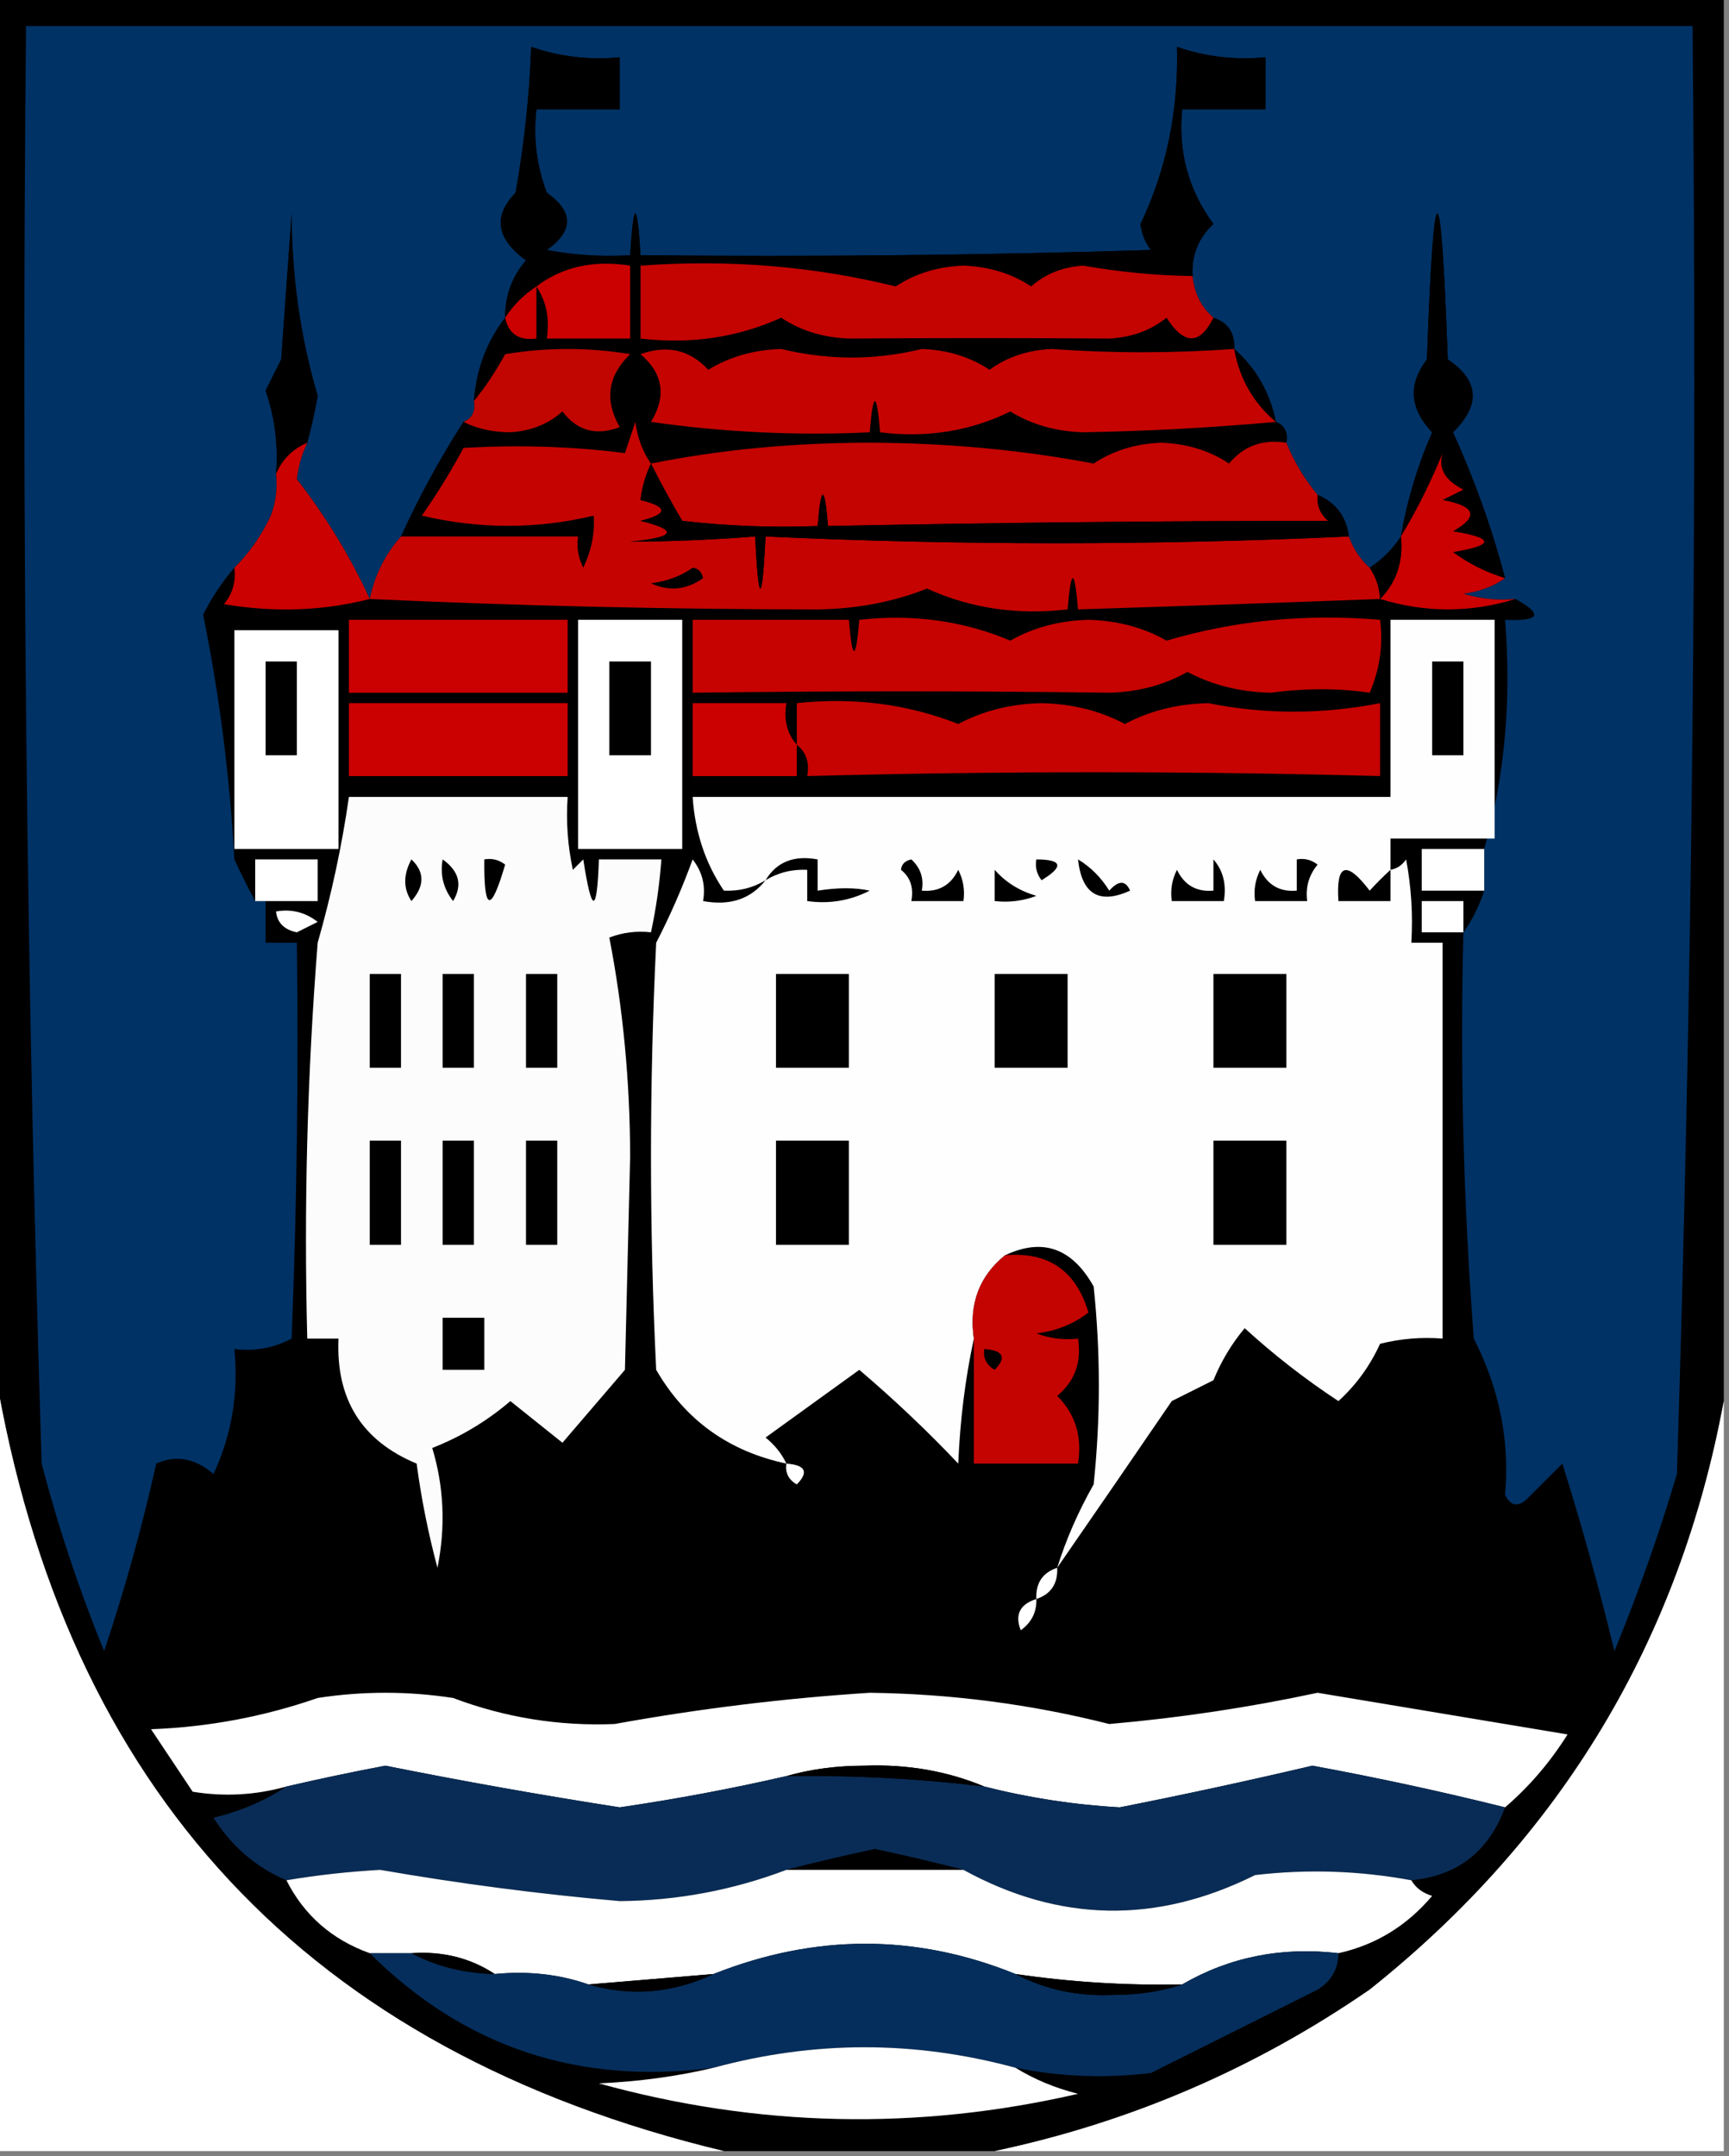 <?xml version="1.0" encoding="UTF-8"?>
<!DOCTYPE svg PUBLIC "-//W3C//DTD SVG 1.1//EN" "http://www.w3.org/Graphics/SVG/1.1/DTD/svg11.dtd">
<svg xmlns="http://www.w3.org/2000/svg" version="1.1" width="166px" height="207px" style="shape-rendering:geometricPrecision; text-rendering:geometricPrecision; image-rendering:optimizeQuality; fill-rule:evenodd; clip-rule:evenodd" xmlns:xlink="http://www.w3.org/1999/xlink">
<rect width="100%" height="100%" fill="#808080" stroke="none"/>
<g><path style="opacity:1" fill="#000000" d="M -0.5,-0.5 C 54.833,-0.5 110.167,-0.5 165.5,-0.5C 165.5,44.5 165.5,89.5 165.5,134.5C 161.239,157.511 149.906,176.344 131.5,191C 120.516,198.576 108.516,203.743 95.5,206.5C 86.833,206.5 78.167,206.5 69.5,206.5C 29.574,196.91 6.241,171.91 -0.5,131.5C -0.5,87.5 -0.5,43.5 -0.5,-0.5 Z"/></g>
<g><path style="opacity:1" fill="#003265" d="M 140.5,89.5 C 141.345,88.329 142.011,86.995 142.5,85.5C 142.5,84.167 142.5,82.833 142.5,81.5C 144.463,74.576 145.13,67.243 144.5,59.5C 147.853,59.655 148.186,58.988 145.5,57.5C 143.801,57.66 142.134,57.493 140.5,57C 142.058,56.79 143.391,56.29 144.5,55.5C 143.238,50.717 141.572,46.05 139.5,41.5C 142.181,38.868 142.014,36.534 139,34.5C 138.333,15.833 137.667,15.833 137,34.5C 135.171,36.894 135.337,39.227 137.5,41.5C 136.091,44.727 135.091,48.06 134.5,51.5C 133.728,52.694 132.728,53.694 131.5,54.5C 130.599,53.709 129.932,52.709 129.5,51.5C 129.262,49.596 128.262,48.262 126.5,47.5C 125.263,46.035 124.263,44.368 123.5,42.5C 123.672,41.508 123.338,40.842 122.5,40.5C 121.921,37.669 120.588,35.336 118.5,33.5C 118.573,31.973 117.906,30.973 116.5,30.5C 115.326,29.486 114.66,28.153 114.5,26.5C 114.383,24.517 115.05,22.85 116.5,21.5C 114.103,18.246 113.103,14.58 113.5,10.5C 116.167,10.5 118.833,10.5 121.5,10.5C 121.5,8.833 121.5,7.167 121.5,5.5C 118.552,5.777 115.719,5.444 113,4.5C 113.161,10.609 111.995,16.276 109.5,21.5C 109.608,22.442 109.941,23.275 110.5,24C 94.17,24.5 77.837,24.667 61.5,24.5C 61.167,19.167 60.833,19.167 60.5,24.5C 57.813,24.664 55.146,24.497 52.5,24C 55.081,22.159 55.081,20.326 52.5,18.5C 51.52,15.914 51.187,13.247 51.5,10.5C 54.167,10.5 56.833,10.5 59.5,10.5C 59.5,8.833 59.5,7.167 59.5,5.5C 56.553,5.777 53.719,5.444 51,4.5C 50.828,9.202 50.328,13.868 49.5,18.5C 47.312,20.755 47.645,22.922 50.5,25C 49.139,26.584 48.472,28.418 48.5,30.5C 46.733,32.792 45.733,35.458 45.5,38.5C 45.672,39.492 45.338,40.158 44.5,40.5C 42.249,43.999 40.249,47.665 38.5,51.5C 36.975,53.216 35.975,55.216 35.5,57.5C 33.635,53.443 31.302,49.61 28.5,46C 28.619,44.855 28.952,43.688 29.5,42.5C 29.894,41.033 30.227,39.533 30.5,38C 28.842,32.378 28.009,26.545 28,20.5C 27.667,25.167 27.333,29.833 27,34.5C 26.5,35.5 26,36.5 25.5,37.5C 26.393,40.084 26.726,42.751 26.5,45.5C 26.657,46.873 26.49,48.207 26,49.5C 25.098,51.431 23.931,53.097 22.5,54.5C 21.348,55.834 20.348,57.334 19.5,59C 21.066,66.698 22.066,74.531 22.5,82.5C 23.172,83.949 23.839,85.282 24.5,86.5C 24.833,86.5 25.167,86.5 25.5,86.5C 25.5,87.833 25.5,89.167 25.5,90.5C 26.5,90.5 27.5,90.5 28.5,90.5C 28.667,103.171 28.5,115.838 28,128.5C 26.3,129.406 24.467,129.739 22.5,129.5C 22.922,133.722 22.255,137.722 20.5,141.5C 18.714,139.979 16.881,139.646 15,140.5C 13.643,146.595 11.976,152.595 10,158.5C 7.601,152.637 5.601,146.637 4,140.5C 2.547,94.524 2.047,48.524 2.5,2.5C 55.833,2.5 109.167,2.5 162.5,2.5C 162.964,48.863 162.464,95.196 161,141.5C 159.285,147.264 157.285,152.93 155,158.5C 153.532,152.431 151.865,146.431 150,140.5C 148.833,141.667 147.667,142.833 146.5,144C 145.668,144.688 145.002,144.521 144.5,143.5C 144.963,138.33 143.963,133.33 141.5,128.5C 140.501,115.517 140.168,102.517 140.5,89.5 Z"/></g>
<g><path style="opacity:1" fill="#000000" d="M 114.5,26.5 C 111.009,26.452 107.509,26.118 104,25.5C 102.019,25.629 100.353,26.296 99,27.5C 97.13,26.256 94.964,25.59 92.5,25.5C 90.036,25.59 87.87,26.256 86,27.5C 78.106,25.551 69.939,24.884 61.5,25.5C 61.5,27.833 61.5,30.167 61.5,32.5C 66.322,33.065 70.822,32.399 75,30.5C 76.87,31.744 79.036,32.41 81.5,32.5C 89.836,32.445 98.169,32.445 106.5,32.5C 108.641,32.387 110.475,31.72 112,30.5C 113.689,33.133 115.189,33.133 116.5,30.5C 117.906,30.973 118.573,31.973 118.5,33.5C 112.523,33.92 106.689,33.92 101,33.5C 98.698,33.6 96.698,34.267 95,35.5C 93.13,34.257 90.964,33.59 88.5,33.5C 84.05,34.598 79.55,34.598 75,33.5C 72.375,33.581 70.041,34.248 68,35.5C 66.23,33.582 64.063,33.082 61.5,34C 63.673,35.865 64.007,38.031 62.5,40.5C 69.468,41.497 76.468,41.83 83.5,41.5C 83.833,37.5 84.167,37.5 84.5,41.5C 88.997,42.056 93.164,41.389 97,39.5C 99.041,40.752 101.375,41.419 104,41.5C 110.205,41.386 116.372,41.053 122.5,40.5C 123.338,40.842 123.672,41.508 123.5,42.5C 121.234,42.141 119.401,42.808 118,44.5C 116.13,43.257 113.964,42.59 111.5,42.5C 109.036,42.59 106.87,43.257 105,44.5C 98.07,43.186 90.903,42.519 83.5,42.5C 76.133,42.503 69.133,43.17 62.5,44.5C 61.71,43.392 61.21,42.058 61,40.5C 60.667,41.5 60.333,42.5 60,43.5C 55.067,42.858 49.9,42.691 44.5,43C 43.292,45.25 41.959,47.417 40.5,49.5C 46.054,50.806 51.554,50.806 57,49.5C 57.122,51.169 56.788,52.835 56,54.5C 55.517,53.552 55.35,52.552 55.5,51.5C 49.833,51.5 44.167,51.5 38.5,51.5C 40.249,47.665 42.249,43.999 44.5,40.5C 45.793,41.158 47.293,41.492 49,41.5C 50.981,41.371 52.647,40.704 54,39.5C 55.418,41.363 57.251,41.863 59.5,41C 58.018,38.408 58.352,36.075 60.5,34C 56.5,33.333 52.5,33.333 48.5,34C 47.601,35.652 46.601,37.152 45.5,38.5C 45.733,35.458 46.733,32.792 48.5,30.5C 48.472,28.418 49.139,26.584 50.5,25C 47.645,22.922 47.312,20.755 49.5,18.5C 50.328,13.868 50.828,9.202 51,4.5C 53.719,5.444 56.553,5.777 59.5,5.5C 59.5,7.167 59.5,8.833 59.5,10.5C 56.833,10.5 54.167,10.5 51.5,10.5C 51.187,13.247 51.52,15.914 52.5,18.5C 55.081,20.326 55.081,22.159 52.5,24C 55.146,24.497 57.813,24.664 60.5,24.5C 60.833,19.167 61.167,19.167 61.5,24.5C 77.837,24.667 94.17,24.5 110.5,24C 109.941,23.275 109.608,22.442 109.5,21.5C 111.995,16.276 113.161,10.609 113,4.5C 115.719,5.444 118.552,5.777 121.5,5.5C 121.5,7.167 121.5,8.833 121.5,10.5C 118.833,10.5 116.167,10.5 113.5,10.5C 113.103,14.58 114.103,18.246 116.5,21.5C 115.05,22.85 114.383,24.517 114.5,26.5 Z"/></g>
<g><path style="opacity:1" fill="#000000" d="M 29.5,42.5 C 28.1,43.1 27.1,44.1 26.5,45.5C 26.726,42.751 26.393,40.084 25.5,37.5C 26,36.5 26.5,35.5 27,34.5C 27.333,29.833 27.667,25.167 28,20.5C 28.009,26.545 28.842,32.378 30.5,38C 30.227,39.533 29.894,41.033 29.5,42.5 Z"/></g>
<g><path style="opacity:1" fill="#000000" d="M 144.5,55.5 C 142.697,54.954 141.03,54.12 139.5,53C 143.5,52.333 143.5,51.667 139.5,51C 142.001,49.582 141.668,48.582 138.5,48C 139.167,47.667 139.833,47.333 140.5,47C 138.726,46.119 138.06,44.953 138.5,43.5C 137.341,46.348 136.008,49.015 134.5,51.5C 135.091,48.06 136.091,44.727 137.5,41.5C 135.337,39.227 135.171,36.894 137,34.5C 137.667,15.833 138.333,15.833 139,34.5C 142.014,36.534 142.181,38.868 139.5,41.5C 141.572,46.05 143.238,50.717 144.5,55.5 Z"/></g>
<g><path style="opacity:1" fill="#cb0000" d="M 51.5,27.5 C 53.988,25.612 56.988,24.945 60.5,25.5C 60.5,27.833 60.5,30.167 60.5,32.5C 57.833,32.5 55.167,32.5 52.5,32.5C 52.785,30.585 52.451,28.919 51.5,27.5 Z"/></g>
<g><path style="opacity:1" fill="#c40401" d="M 114.5,26.5 C 114.66,28.153 115.326,29.486 116.5,30.5C 115.189,33.133 113.689,33.133 112,30.5C 110.475,31.72 108.641,32.387 106.5,32.5C 98.169,32.445 89.836,32.445 81.5,32.5C 79.036,32.41 76.87,31.744 75,30.5C 70.822,32.399 66.322,33.065 61.5,32.5C 61.5,30.167 61.5,27.833 61.5,25.5C 69.939,24.884 78.106,25.551 86,27.5C 87.87,26.256 90.036,25.59 92.5,25.5C 94.964,25.59 97.13,26.256 99,27.5C 100.353,26.296 102.019,25.629 104,25.5C 107.509,26.118 111.009,26.452 114.5,26.5 Z"/></g>
<g><path style="opacity:1" fill="#cb0000" d="M 51.5,27.5 C 51.5,29.167 51.5,30.833 51.5,32.5C 49.821,32.715 48.821,32.048 48.5,30.5C 49.272,29.306 50.272,28.306 51.5,27.5 Z"/></g>
<g><path style="opacity:1" fill="#c10601" d="M 44.5,40.5 C 45.338,40.158 45.672,39.492 45.5,38.5C 46.601,37.152 47.601,35.652 48.5,34C 52.5,33.333 56.5,33.333 60.5,34C 58.352,36.075 58.018,38.408 59.5,41C 57.251,41.863 55.418,41.363 54,39.5C 52.647,40.704 50.981,41.371 49,41.5C 47.293,41.492 45.793,41.158 44.5,40.5 Z"/></g>
<g><path style="opacity:1" fill="#c50401" d="M 118.5,33.5 C 118.998,36.326 120.331,38.66 122.5,40.5C 116.372,41.053 110.205,41.386 104,41.5C 101.375,41.419 99.041,40.752 97,39.5C 93.164,41.389 88.997,42.056 84.5,41.5C 84.167,37.5 83.833,37.5 83.5,41.5C 76.468,41.83 69.468,41.497 62.5,40.5C 64.007,38.031 63.673,35.865 61.5,34C 64.063,33.082 66.23,33.582 68,35.5C 70.041,34.248 72.375,33.581 75,33.5C 79.55,34.598 84.05,34.598 88.5,33.5C 90.964,33.59 93.13,34.257 95,35.5C 96.698,34.267 98.698,33.6 101,33.5C 106.689,33.92 112.523,33.92 118.5,33.5 Z"/></g>
<g><path style="opacity:1" fill="#000000" d="M 118.5,33.5 C 120.588,35.336 121.921,37.669 122.5,40.5C 120.331,38.66 118.998,36.326 118.5,33.5 Z"/></g>
<g><path style="opacity:1" fill="#c50401" d="M 62.5,44.5 C 61.952,45.688 61.619,46.855 61.5,48C 64.167,48.667 64.167,49.333 61.5,50C 65.185,50.914 64.852,51.581 60.5,52C 64.475,51.983 68.475,51.816 72.5,51.5C 72.833,58.167 73.167,58.167 73.5,51.5C 92.068,52.363 110.735,52.363 129.5,51.5C 129.932,52.709 130.599,53.709 131.5,54.5C 132.11,55.391 132.443,56.391 132.5,57.5C 123.05,57.856 113.383,58.19 103.5,58.5C 103.167,54.5 102.833,54.5 102.5,58.5C 97.678,59.065 93.178,58.399 89,56.5C 85.767,57.786 82.267,58.453 78.5,58.5C 64.094,58.492 49.76,58.158 35.5,57.5C 35.975,55.216 36.975,53.216 38.5,51.5C 44.167,51.5 49.833,51.5 55.5,51.5C 55.35,52.552 55.517,53.552 56,54.5C 56.788,52.835 57.122,51.169 57,49.5C 51.554,50.806 46.054,50.806 40.5,49.5C 41.959,47.417 43.292,45.25 44.5,43C 49.9,42.691 55.067,42.858 60,43.5C 60.333,42.5 60.667,41.5 61,40.5C 61.21,42.058 61.71,43.392 62.5,44.5 Z"/></g>
<g><path style="opacity:1" fill="#cb0000" d="M 29.5,42.5 C 28.952,43.688 28.619,44.855 28.5,46C 31.302,49.61 33.635,53.443 35.5,57.5C 31.019,58.648 26.352,58.815 21.5,58C 22.337,56.989 22.67,55.822 22.5,54.5C 23.931,53.097 25.098,51.431 26,49.5C 26.49,48.207 26.657,46.873 26.5,45.5C 27.1,44.1 28.1,43.1 29.5,42.5 Z"/></g>
<g><path style="opacity:1" fill="#c30401" d="M 123.5,42.5 C 124.263,44.368 125.263,46.035 126.5,47.5C 126.414,48.496 126.748,49.329 127.5,50C 111.815,50.005 95.815,50.171 79.5,50.5C 79.167,46.5 78.833,46.5 78.5,50.5C 74.154,50.666 69.821,50.499 65.5,50C 64.391,48.124 63.391,46.291 62.5,44.5C 69.133,43.17 76.133,42.503 83.5,42.5C 90.903,42.519 98.07,43.186 105,44.5C 106.87,43.257 109.036,42.59 111.5,42.5C 113.964,42.59 116.13,43.257 118,44.5C 119.401,42.808 121.234,42.141 123.5,42.5 Z"/></g>
<g><path style="opacity:1" fill="#cb0000" d="M 144.5,55.5 C 143.391,56.29 142.058,56.79 140.5,57C 142.134,57.493 143.801,57.66 145.5,57.5C 141.167,58.833 136.833,58.833 132.5,57.5C 134.074,55.898 134.741,53.898 134.5,51.5C 136.008,49.015 137.341,46.348 138.5,43.5C 138.06,44.953 138.726,46.119 140.5,47C 139.833,47.333 139.167,47.667 138.5,48C 141.668,48.582 142.001,49.582 139.5,51C 143.5,51.667 143.5,52.333 139.5,53C 141.03,54.12 142.697,54.954 144.5,55.5 Z"/></g>
<g><path style="opacity:1" fill="#000000" d="M 62.5,44.5 C 63.391,46.291 64.391,48.124 65.5,50C 69.821,50.499 74.154,50.666 78.5,50.5C 78.833,46.5 79.167,46.5 79.5,50.5C 95.815,50.171 111.815,50.005 127.5,50C 126.748,49.329 126.414,48.496 126.5,47.5C 128.262,48.262 129.262,49.596 129.5,51.5C 110.735,52.363 92.068,52.363 73.5,51.5C 73.167,58.167 72.833,58.167 72.5,51.5C 68.475,51.816 64.475,51.983 60.5,52C 64.852,51.581 65.185,50.914 61.5,50C 64.167,49.333 64.167,48.667 61.5,48C 61.619,46.855 61.952,45.688 62.5,44.5 Z"/></g>
<g><path style="opacity:1" fill="#000000" d="M 134.5,51.5 C 134.741,53.898 134.074,55.898 132.5,57.5C 132.443,56.391 132.11,55.391 131.5,54.5C 132.728,53.694 133.728,52.694 134.5,51.5 Z"/></g>
<g><path style="opacity:1" fill="#000000" d="M 66.5,54.5 C 67.043,54.56 67.376,54.893 67.5,55.5C 65.925,56.631 64.259,56.797 62.5,56C 64.058,55.79 65.391,55.29 66.5,54.5 Z"/></g>
<g><path style="opacity:1" fill="#cb0000" d="M 33.5,59.5 C 40.5,59.5 47.5,59.5 54.5,59.5C 54.5,61.833 54.5,64.167 54.5,66.5C 47.5,66.5 40.5,66.5 33.5,66.5C 33.5,64.167 33.5,61.833 33.5,59.5 Z"/></g>
<g><path style="opacity:1" fill="#fefffe" d="M 55.5,59.5 C 58.833,59.5 62.167,59.5 65.5,59.5C 65.5,66.833 65.5,74.167 65.5,81.5C 62.167,81.5 58.833,81.5 55.5,81.5C 55.5,74.167 55.5,66.833 55.5,59.5 Z"/></g>
<g><path style="opacity:1" fill="#c60300" d="M 66.5,59.5 C 71.5,59.5 76.5,59.5 81.5,59.5C 81.833,63.5 82.167,63.5 82.5,59.5C 87.648,58.926 92.482,59.593 97,61.5C 99.213,60.24 101.713,59.574 104.5,59.5C 107.287,59.574 109.787,60.24 112,61.5C 118.548,59.562 125.382,58.895 132.5,59.5C 132.808,61.924 132.474,64.257 131.5,66.5C 128.51,66.054 125.343,66.054 122,66.5C 119.05,66.432 116.383,65.766 114,64.5C 111.787,65.76 109.287,66.426 106.5,66.5C 93.312,66.324 79.979,66.324 66.5,66.5C 66.5,64.167 66.5,61.833 66.5,59.5 Z"/></g>
<g><path style="opacity:1" fill="#fefefe" d="M 133.5,83.5 C 134.117,83.389 134.617,83.056 135,82.5C 135.497,85.146 135.664,87.813 135.5,90.5C 136.5,90.5 137.5,90.5 138.5,90.5C 138.5,103.167 138.5,115.833 138.5,128.5C 136.473,128.338 134.473,128.505 132.5,129C 131.521,131.137 130.188,132.971 128.5,134.5C 125.319,132.408 122.319,130.075 119.5,127.5C 118.248,129.001 117.248,130.668 116.5,132.5C 115.167,133.167 113.833,133.833 112.5,134.5C 108.811,139.899 105.144,145.233 101.5,150.5C 102.352,147.777 103.519,145.11 105,142.5C 105.667,136.167 105.667,129.833 105,123.5C 102.933,119.803 100.099,118.803 96.5,120.5C 94.018,122.503 93.018,125.169 93.5,128.5C 92.676,132.312 92.176,136.312 92,140.5C 89.011,137.345 85.844,134.345 82.5,131.5C 79.5,133.667 76.5,135.833 73.5,138C 74.38,138.708 75.047,139.542 75.5,140.5C 69.952,139.319 65.786,136.319 63,131.5C 62.333,117.833 62.333,104.167 63,90.5C 64.333,87.918 65.5,85.251 66.5,82.5C 67.429,83.689 67.762,85.022 67.5,86.5C 70.082,86.975 72.082,86.308 73.5,84.5C 72.292,85.234 70.959,85.567 69.5,85.5C 67.726,82.882 66.726,79.882 66.5,76.5C 88.833,76.5 111.167,76.5 133.5,76.5C 133.5,70.833 133.5,65.167 133.5,59.5C 136.833,59.5 140.167,59.5 143.5,59.5C 143.5,66.5 143.5,73.5 143.5,80.5C 140.167,80.5 136.833,80.5 133.5,80.5C 133.5,81.5 133.5,82.5 133.5,83.5 Z"/></g>
<g><path style="opacity:1" fill="#fefffe" d="M 22.5,60.5 C 25.833,60.5 29.167,60.5 32.5,60.5C 32.5,67.5 32.5,74.5 32.5,81.5C 29.167,81.5 25.833,81.5 22.5,81.5C 22.5,74.5 22.5,67.5 22.5,60.5 Z"/></g>
<g><path style="opacity:1" fill="#000000" d="M 25.5,63.5 C 26.5,63.5 27.5,63.5 28.5,63.5C 28.5,66.5 28.5,69.5 28.5,72.5C 27.5,72.5 26.5,72.5 25.5,72.5C 25.5,69.5 25.5,66.5 25.5,63.5 Z"/></g>
<g><path style="opacity:1" fill="#000000" d="M 58.5,63.5 C 59.833,63.5 61.167,63.5 62.5,63.5C 62.5,66.5 62.5,69.5 62.5,72.5C 61.167,72.5 59.833,72.5 58.5,72.5C 58.5,69.5 58.5,66.5 58.5,63.5 Z"/></g>
<g><path style="opacity:1" fill="#000000" d="M 137.5,63.5 C 138.5,63.5 139.5,63.5 140.5,63.5C 140.5,66.5 140.5,69.5 140.5,72.5C 139.5,72.5 138.5,72.5 137.5,72.5C 137.5,69.5 137.5,66.5 137.5,63.5 Z"/></g>
<g><path style="opacity:1" fill="#cb0000" d="M 33.5,67.5 C 40.5,67.5 47.5,67.5 54.5,67.5C 54.5,69.833 54.5,72.167 54.5,74.5C 47.5,74.5 40.5,74.5 33.5,74.5C 33.5,72.167 33.5,69.833 33.5,67.5 Z"/></g>
<g><path style="opacity:1" fill="#cb0000" d="M 76.5,71.5 C 76.5,72.5 76.5,73.5 76.5,74.5C 73.167,74.5 69.833,74.5 66.5,74.5C 66.5,72.167 66.5,69.833 66.5,67.5C 69.5,67.5 72.5,67.5 75.5,67.5C 75.232,69.099 75.566,70.432 76.5,71.5 Z"/></g>
<g><path style="opacity:1" fill="#c60300" d="M 76.5,71.5 C 76.5,70.167 76.5,68.833 76.5,67.5C 81.975,66.919 87.142,67.586 92,69.5C 94.383,68.234 97.05,67.568 100,67.5C 102.95,67.568 105.617,68.234 108,69.5C 110.383,68.234 113.05,67.568 116,67.5C 121.454,68.591 126.954,68.591 132.5,67.5C 132.5,69.833 132.5,72.167 132.5,74.5C 114.307,74.012 95.974,74.012 77.5,74.5C 77.737,73.209 77.404,72.209 76.5,71.5 Z"/></g>
<g><path style="opacity:1" fill="#fcfcfc" d="M 33.5,76.5 C 40.5,76.5 47.5,76.5 54.5,76.5C 54.337,78.857 54.503,81.19 55,83.5C 55.333,83.167 55.667,82.833 56,82.5C 56.818,87.794 57.318,87.794 57.5,82.5C 59.5,82.5 61.5,82.5 63.5,82.5C 63.326,84.861 62.993,87.194 62.5,89.5C 61.127,89.343 59.793,89.51 58.5,90C 59.814,96.762 60.48,103.762 60.5,111C 60.333,117.833 60.167,124.667 60,131.5C 58,133.833 56,136.167 54,138.5C 52.333,137.167 50.667,135.833 49,134.5C 46.742,136.43 44.242,137.93 41.5,139C 42.626,142.744 42.793,146.577 42,150.5C 41.118,147.211 40.452,143.877 40,140.5C 34.736,138.317 32.236,134.317 32.5,128.5C 31.5,128.5 30.5,128.5 29.5,128.5C 29.168,115.816 29.501,103.149 30.5,90.5C 31.824,85.875 32.824,81.208 33.5,76.5 Z"/></g>
<g><path style="opacity:1" fill="#fefffe" d="M 142.5,81.5 C 142.5,82.833 142.5,84.167 142.5,85.5C 140.5,85.5 138.5,85.5 136.5,85.5C 136.5,84.167 136.5,82.833 136.5,81.5C 138.5,81.5 140.5,81.5 142.5,81.5 Z"/></g>
<g><path style="opacity:1" fill="#fefffe" d="M 25.5,86.5 C 25.167,86.5 24.833,86.5 24.5,86.5C 24.5,85.167 24.5,83.833 24.5,82.5C 26.5,82.5 28.5,82.5 30.5,82.5C 30.5,83.833 30.5,85.167 30.5,86.5C 28.833,86.5 27.167,86.5 25.5,86.5 Z"/></g>
<g><path style="opacity:1" fill="#000000" d="M 39.5,82.5 C 40.782,83.708 40.782,85.042 39.5,86.5C 38.708,85.3 38.708,83.967 39.5,82.5 Z"/></g>
<g><path style="opacity:1" fill="#000000" d="M 42.5,82.5 C 44.088,83.635 44.421,84.969 43.5,86.5C 42.571,85.311 42.238,83.978 42.5,82.5 Z"/></g>
<g><path style="opacity:1" fill="#000000" d="M 46.5,82.5 C 47.239,82.369 47.906,82.536 48.5,83C 47.118,87.706 46.451,87.539 46.5,82.5 Z"/></g>
<g><path style="opacity:1" fill="#000000" d="M 73.5,84.5 C 74.552,82.744 76.219,82.077 78.5,82.5C 78.5,83.5 78.5,84.5 78.5,85.5C 80.446,85.193 82.112,85.193 83.5,85.5C 81.604,86.466 79.604,86.799 77.5,86.5C 77.5,85.5 77.5,84.5 77.5,83.5C 76.041,83.433 74.708,83.766 73.5,84.5 Z"/></g>
<g><path style="opacity:1" fill="#000000" d="M 86.5,83.5 C 86.56,82.957 86.893,82.624 87.5,82.5C 88.386,83.325 88.719,84.325 88.5,85.5C 90.124,85.64 91.29,84.973 92,83.5C 92.483,84.448 92.65,85.448 92.5,86.5C 90.833,86.5 89.167,86.5 87.5,86.5C 87.737,85.209 87.404,84.209 86.5,83.5 Z"/></g>
<g><path style="opacity:1" fill="#000000" d="M 99.5,82.5 C 102.001,82.511 102.168,83.178 100,84.5C 99.536,83.906 99.369,83.239 99.5,82.5 Z"/></g>
<g><path style="opacity:1" fill="#000000" d="M 103.5,82.5 C 104.712,83.23 105.712,84.23 106.5,85.5C 107.396,84.494 108.062,84.494 108.5,85.5C 105.531,86.845 103.864,85.845 103.5,82.5 Z"/></g>
<g><path style="opacity:1" fill="#000000" d="M 116.5,82.5 C 117.434,83.568 117.768,84.901 117.5,86.5C 115.833,86.5 114.167,86.5 112.5,86.5C 112.351,85.448 112.517,84.448 113,83.5C 113.71,84.973 114.876,85.64 116.5,85.5C 116.5,84.5 116.5,83.5 116.5,82.5 Z"/></g>
<g><path style="opacity:1" fill="#000000" d="M 124.5,82.5 C 125.239,82.369 125.906,82.536 126.5,83C 125.663,84.011 125.33,85.178 125.5,86.5C 123.833,86.5 122.167,86.5 120.5,86.5C 120.351,85.448 120.517,84.448 121,83.5C 121.71,84.973 122.876,85.64 124.5,85.5C 124.5,84.5 124.5,83.5 124.5,82.5 Z"/></g>
<g><path style="opacity:1" fill="#000000" d="M 95.5,83.5 C 96.534,84.687 97.867,85.52 99.5,86C 98.207,86.49 96.873,86.657 95.5,86.5C 95.5,85.5 95.5,84.5 95.5,83.5 Z"/></g>
<g><path style="opacity:1" fill="#000000" d="M 133.5,83.5 C 133.5,84.5 133.5,85.5 133.5,86.5C 131.833,86.5 130.167,86.5 128.5,86.5C 128.262,82.901 129.262,82.567 131.5,85.5C 132.182,84.757 132.849,84.091 133.5,83.5 Z"/></g>
<g><path style="opacity:1" fill="#fefffe" d="M 140.5,89.5 C 139.167,89.5 137.833,89.5 136.5,89.5C 136.5,88.5 136.5,87.5 136.5,86.5C 137.833,86.5 139.167,86.5 140.5,86.5C 140.5,87.5 140.5,88.5 140.5,89.5 Z"/></g>
<g><path style="opacity:1" fill="#fefffe" d="M 26.5,87.5 C 27.978,87.238 29.311,87.571 30.5,88.5C 29.833,88.833 29.167,89.167 28.5,89.5C 27.287,89.253 26.62,88.586 26.5,87.5 Z"/></g>
<g><path style="opacity:1" fill="#000000" d="M 35.5,93.5 C 36.5,93.5 37.5,93.5 38.5,93.5C 38.5,96.5 38.5,99.5 38.5,102.5C 37.5,102.5 36.5,102.5 35.5,102.5C 35.5,99.5 35.5,96.5 35.5,93.5 Z"/></g>
<g><path style="opacity:1" fill="#000000" d="M 42.5,93.5 C 43.5,93.5 44.5,93.5 45.5,93.5C 45.5,96.5 45.5,99.5 45.5,102.5C 44.5,102.5 43.5,102.5 42.5,102.5C 42.5,99.5 42.5,96.5 42.5,93.5 Z"/></g>
<g><path style="opacity:1" fill="#000000" d="M 50.5,93.5 C 51.5,93.5 52.5,93.5 53.5,93.5C 53.5,96.5 53.5,99.5 53.5,102.5C 52.5,102.5 51.5,102.5 50.5,102.5C 50.5,99.5 50.5,96.5 50.5,93.5 Z"/></g>
<g><path style="opacity:1" fill="#000000" d="M 74.5,93.5 C 76.833,93.5 79.167,93.5 81.5,93.5C 81.5,96.5 81.5,99.5 81.5,102.5C 79.167,102.5 76.833,102.5 74.5,102.5C 74.5,99.5 74.5,96.5 74.5,93.5 Z"/></g>
<g><path style="opacity:1" fill="#000000" d="M 95.5,93.5 C 97.833,93.5 100.167,93.5 102.5,93.5C 102.5,96.5 102.5,99.5 102.5,102.5C 100.167,102.5 97.833,102.5 95.5,102.5C 95.5,99.5 95.5,96.5 95.5,93.5 Z"/></g>
<g><path style="opacity:1" fill="#000000" d="M 116.5,93.5 C 118.833,93.5 121.167,93.5 123.5,93.5C 123.5,96.5 123.5,99.5 123.5,102.5C 121.167,102.5 118.833,102.5 116.5,102.5C 116.5,99.5 116.5,96.5 116.5,93.5 Z"/></g>
<g><path style="opacity:1" fill="#000000" d="M 35.5,109.5 C 36.5,109.5 37.5,109.5 38.5,109.5C 38.5,112.833 38.5,116.167 38.5,119.5C 37.5,119.5 36.5,119.5 35.5,119.5C 35.5,116.167 35.5,112.833 35.5,109.5 Z"/></g>
<g><path style="opacity:1" fill="#000000" d="M 42.5,109.5 C 43.5,109.5 44.5,109.5 45.5,109.5C 45.5,112.833 45.5,116.167 45.5,119.5C 44.5,119.5 43.5,119.5 42.5,119.5C 42.5,116.167 42.5,112.833 42.5,109.5 Z"/></g>
<g><path style="opacity:1" fill="#000000" d="M 50.5,109.5 C 51.5,109.5 52.5,109.5 53.5,109.5C 53.5,112.833 53.5,116.167 53.5,119.5C 52.5,119.5 51.5,119.5 50.5,119.5C 50.5,116.167 50.5,112.833 50.5,109.5 Z"/></g>
<g><path style="opacity:1" fill="#000000" d="M 74.5,109.5 C 76.833,109.5 79.167,109.5 81.5,109.5C 81.5,112.833 81.5,116.167 81.5,119.5C 79.167,119.5 76.833,119.5 74.5,119.5C 74.5,116.167 74.5,112.833 74.5,109.5 Z"/></g>
<g><path style="opacity:1" fill="#000000" d="M 116.5,109.5 C 118.833,109.5 121.167,109.5 123.5,109.5C 123.5,112.833 123.5,116.167 123.5,119.5C 121.167,119.5 118.833,119.5 116.5,119.5C 116.5,116.167 116.5,112.833 116.5,109.5 Z"/></g>
<g><path style="opacity:1" fill="#c40401" d="M 96.5,120.5 C 100.65,120.147 103.316,121.98 104.5,126C 103.051,127.117 101.384,127.784 99.5,128C 100.793,128.49 102.127,128.657 103.5,128.5C 103.859,130.766 103.192,132.599 101.5,134C 103.25,135.754 103.917,137.921 103.5,140.5C 100.167,140.5 96.833,140.5 93.5,140.5C 93.5,136.5 93.5,132.5 93.5,128.5C 93.018,125.169 94.018,122.503 96.5,120.5 Z"/></g>
<g><path style="opacity:1" fill="#000000" d="M 42.5,126.5 C 43.833,126.5 45.167,126.5 46.5,126.5C 46.5,128.167 46.5,129.833 46.5,131.5C 45.167,131.5 43.833,131.5 42.5,131.5C 42.5,129.833 42.5,128.167 42.5,126.5 Z"/></g>
<g><path style="opacity:1" fill="#000000" d="M 94.5,129.5 C 96.337,129.639 96.67,130.306 95.5,131.5C 94.703,131.043 94.369,130.376 94.5,129.5 Z"/></g>
<g><path style="opacity:1" fill="#fefffe" d="M -0.5,131.5 C 6.241,171.91 29.574,196.91 69.5,206.5C 46.167,206.5 22.833,206.5 -0.5,206.5C -0.5,181.5 -0.5,156.5 -0.5,131.5 Z"/></g>
<g><path style="opacity:1" fill="#fefffe" d="M 165.5,134.5 C 165.5,158.5 165.5,182.5 165.5,206.5C 142.167,206.5 118.833,206.5 95.5,206.5C 108.516,203.743 120.516,198.576 131.5,191C 149.906,176.344 161.239,157.511 165.5,134.5 Z"/></g>
<g><path style="opacity:1" fill="#fefffe" d="M 75.5,140.5 C 77.337,140.639 77.67,141.306 76.5,142.5C 75.703,142.043 75.369,141.376 75.5,140.5 Z"/></g>
<g><path style="opacity:1" fill="#fefffe" d="M 101.5,150.5 C 101.573,152.027 100.906,153.027 99.5,153.5C 99.427,151.973 100.094,150.973 101.5,150.5 Z"/></g>
<g><path style="opacity:1" fill="#fefffe" d="M 99.5,153.5 C 99.539,154.756 99.039,155.756 98,156.5C 97.415,155.002 97.915,154.002 99.5,153.5 Z"/></g>
<g><path style="opacity:1" fill="#fefffe" d="M 144.5,173.5 C 138.391,171.978 132.224,170.645 126,169.5C 119.823,170.952 113.656,172.285 107.5,173.5C 103.087,173.249 98.754,172.582 94.5,171.5C 90.946,170.016 87.112,169.349 83,169.5C 80.31,169.503 77.81,169.836 75.5,170.5C 70.222,171.713 64.889,172.713 59.5,173.5C 51.971,172.328 44.471,170.995 37,169.5C 33.801,170.106 30.634,170.773 27.5,171.5C 24.531,172.329 21.531,172.495 18.5,172C 17.167,170 15.833,168 14.5,166C 19.988,165.798 25.322,164.798 30.5,163C 34.833,162.333 39.167,162.333 43.5,163C 48.491,164.882 53.658,165.716 59,165.5C 67.106,164.031 75.273,163.031 83.5,162.5C 91.333,162.601 98.999,163.601 106.5,165.5C 113.256,164.91 119.923,163.91 126.5,162.5C 134.482,163.827 142.482,165.161 150.5,166.5C 148.822,169.173 146.822,171.506 144.5,173.5 Z"/></g>
<g><path style="opacity:1" fill="#092c56" d="M 75.5,170.5 C 81.863,170.407 88.196,170.74 94.5,171.5C 98.754,172.582 103.087,173.249 107.5,173.5C 113.656,172.285 119.823,170.952 126,169.5C 132.224,170.645 138.391,171.978 144.5,173.5C 142.938,177.733 139.938,180.067 135.5,180.5C 130.528,179.578 125.528,179.412 120.5,180C 111.045,184.717 101.711,184.55 92.5,179.5C 89.772,178.795 86.939,178.128 84,177.5C 81.061,178.128 78.228,178.795 75.5,179.5C 70.361,181.45 65.028,182.45 59.5,182.5C 51.784,181.825 44.118,180.825 36.5,179.5C 33.467,179.669 30.467,180.002 27.5,180.5C 24.593,179.266 22.259,177.266 20.5,174.5C 23.102,173.868 25.436,172.868 27.5,171.5C 30.634,170.773 33.801,170.106 37,169.5C 44.471,170.995 51.971,172.328 59.5,173.5C 64.889,172.713 70.222,171.713 75.5,170.5 Z"/></g>
<g><path style="opacity:1" fill="#000000" d="M 75.5,170.5 C 77.81,169.836 80.31,169.503 83,169.5C 87.112,169.349 90.946,170.016 94.5,171.5C 88.196,170.74 81.863,170.407 75.5,170.5 Z"/></g>
<g><path style="opacity:1" fill="#000000" d="M 92.5,179.5 C 86.833,179.5 81.167,179.5 75.5,179.5C 78.228,178.795 81.061,178.128 84,177.5C 86.939,178.128 89.772,178.795 92.5,179.5 Z"/></g>
<g><path style="opacity:1" fill="#fefffe" d="M 75.5,179.5 C 81.167,179.5 86.833,179.5 92.5,179.5C 101.711,184.55 111.045,184.717 120.5,180C 125.528,179.412 130.528,179.578 135.5,180.5C 135.918,181.222 136.584,181.722 137.5,182C 135.066,184.878 132.066,186.712 128.5,187.5C 123.032,186.867 118.032,187.867 113.5,190.5C 108.13,190.608 102.797,190.275 97.5,189.5C 87.942,185.625 78.276,185.625 68.5,189.5C 64.5,189.833 60.5,190.167 56.5,190.5C 53.713,189.523 50.713,189.19 47.5,189.5C 45.162,187.96 42.495,187.294 39.5,187.5C 38.167,187.5 36.833,187.5 35.5,187.5C 31.867,186.197 29.201,183.863 27.5,180.5C 30.467,180.002 33.467,179.669 36.5,179.5C 44.118,180.825 51.784,181.825 59.5,182.5C 65.028,182.45 70.361,181.45 75.5,179.5 Z"/></g>
<g><path style="opacity:1" fill="#052e5c" d="M 97.5,189.5 C 100.356,191.006 103.523,191.672 107,191.5C 109.361,191.496 111.527,191.163 113.5,190.5C 118.032,187.867 123.032,186.867 128.5,187.5C 128.489,189.017 127.823,190.184 126.5,191C 121.167,193.667 115.833,196.333 110.5,199C 106.141,199.534 101.808,199.368 97.5,198.5C 87.847,195.873 78.181,195.873 68.5,198.5C 55.556,200.185 44.556,196.519 35.5,187.5C 36.833,187.5 38.167,187.5 39.5,187.5C 41.905,188.768 44.572,189.435 47.5,189.5C 50.713,189.19 53.713,189.523 56.5,190.5C 60.577,191.682 64.577,191.349 68.5,189.5C 78.276,185.625 87.942,185.625 97.5,189.5 Z"/></g>
<g><path style="opacity:1" fill="#000000" d="M 39.5,187.5 C 42.495,187.294 45.162,187.96 47.5,189.5C 44.572,189.435 41.905,188.768 39.5,187.5 Z"/></g>
<g><path style="opacity:1" fill="#000000" d="M 68.5,189.5 C 64.577,191.349 60.577,191.682 56.5,190.5C 60.5,190.167 64.5,189.833 68.5,189.5 Z"/></g>
<g><path style="opacity:1" fill="#000000" d="M 97.5,189.5 C 102.797,190.275 108.13,190.608 113.5,190.5C 111.527,191.163 109.361,191.496 107,191.5C 103.523,191.672 100.356,191.006 97.5,189.5 Z"/></g>
<g><path style="opacity:1" fill="#fefffe" d="M 97.5,198.5 C 99.277,199.6 101.277,200.434 103.5,201C 88.085,204.552 72.751,204.219 57.5,200C 61.356,199.823 65.023,199.323 68.5,198.5C 78.181,195.873 87.847,195.873 97.5,198.5 Z"/></g>
</svg>
